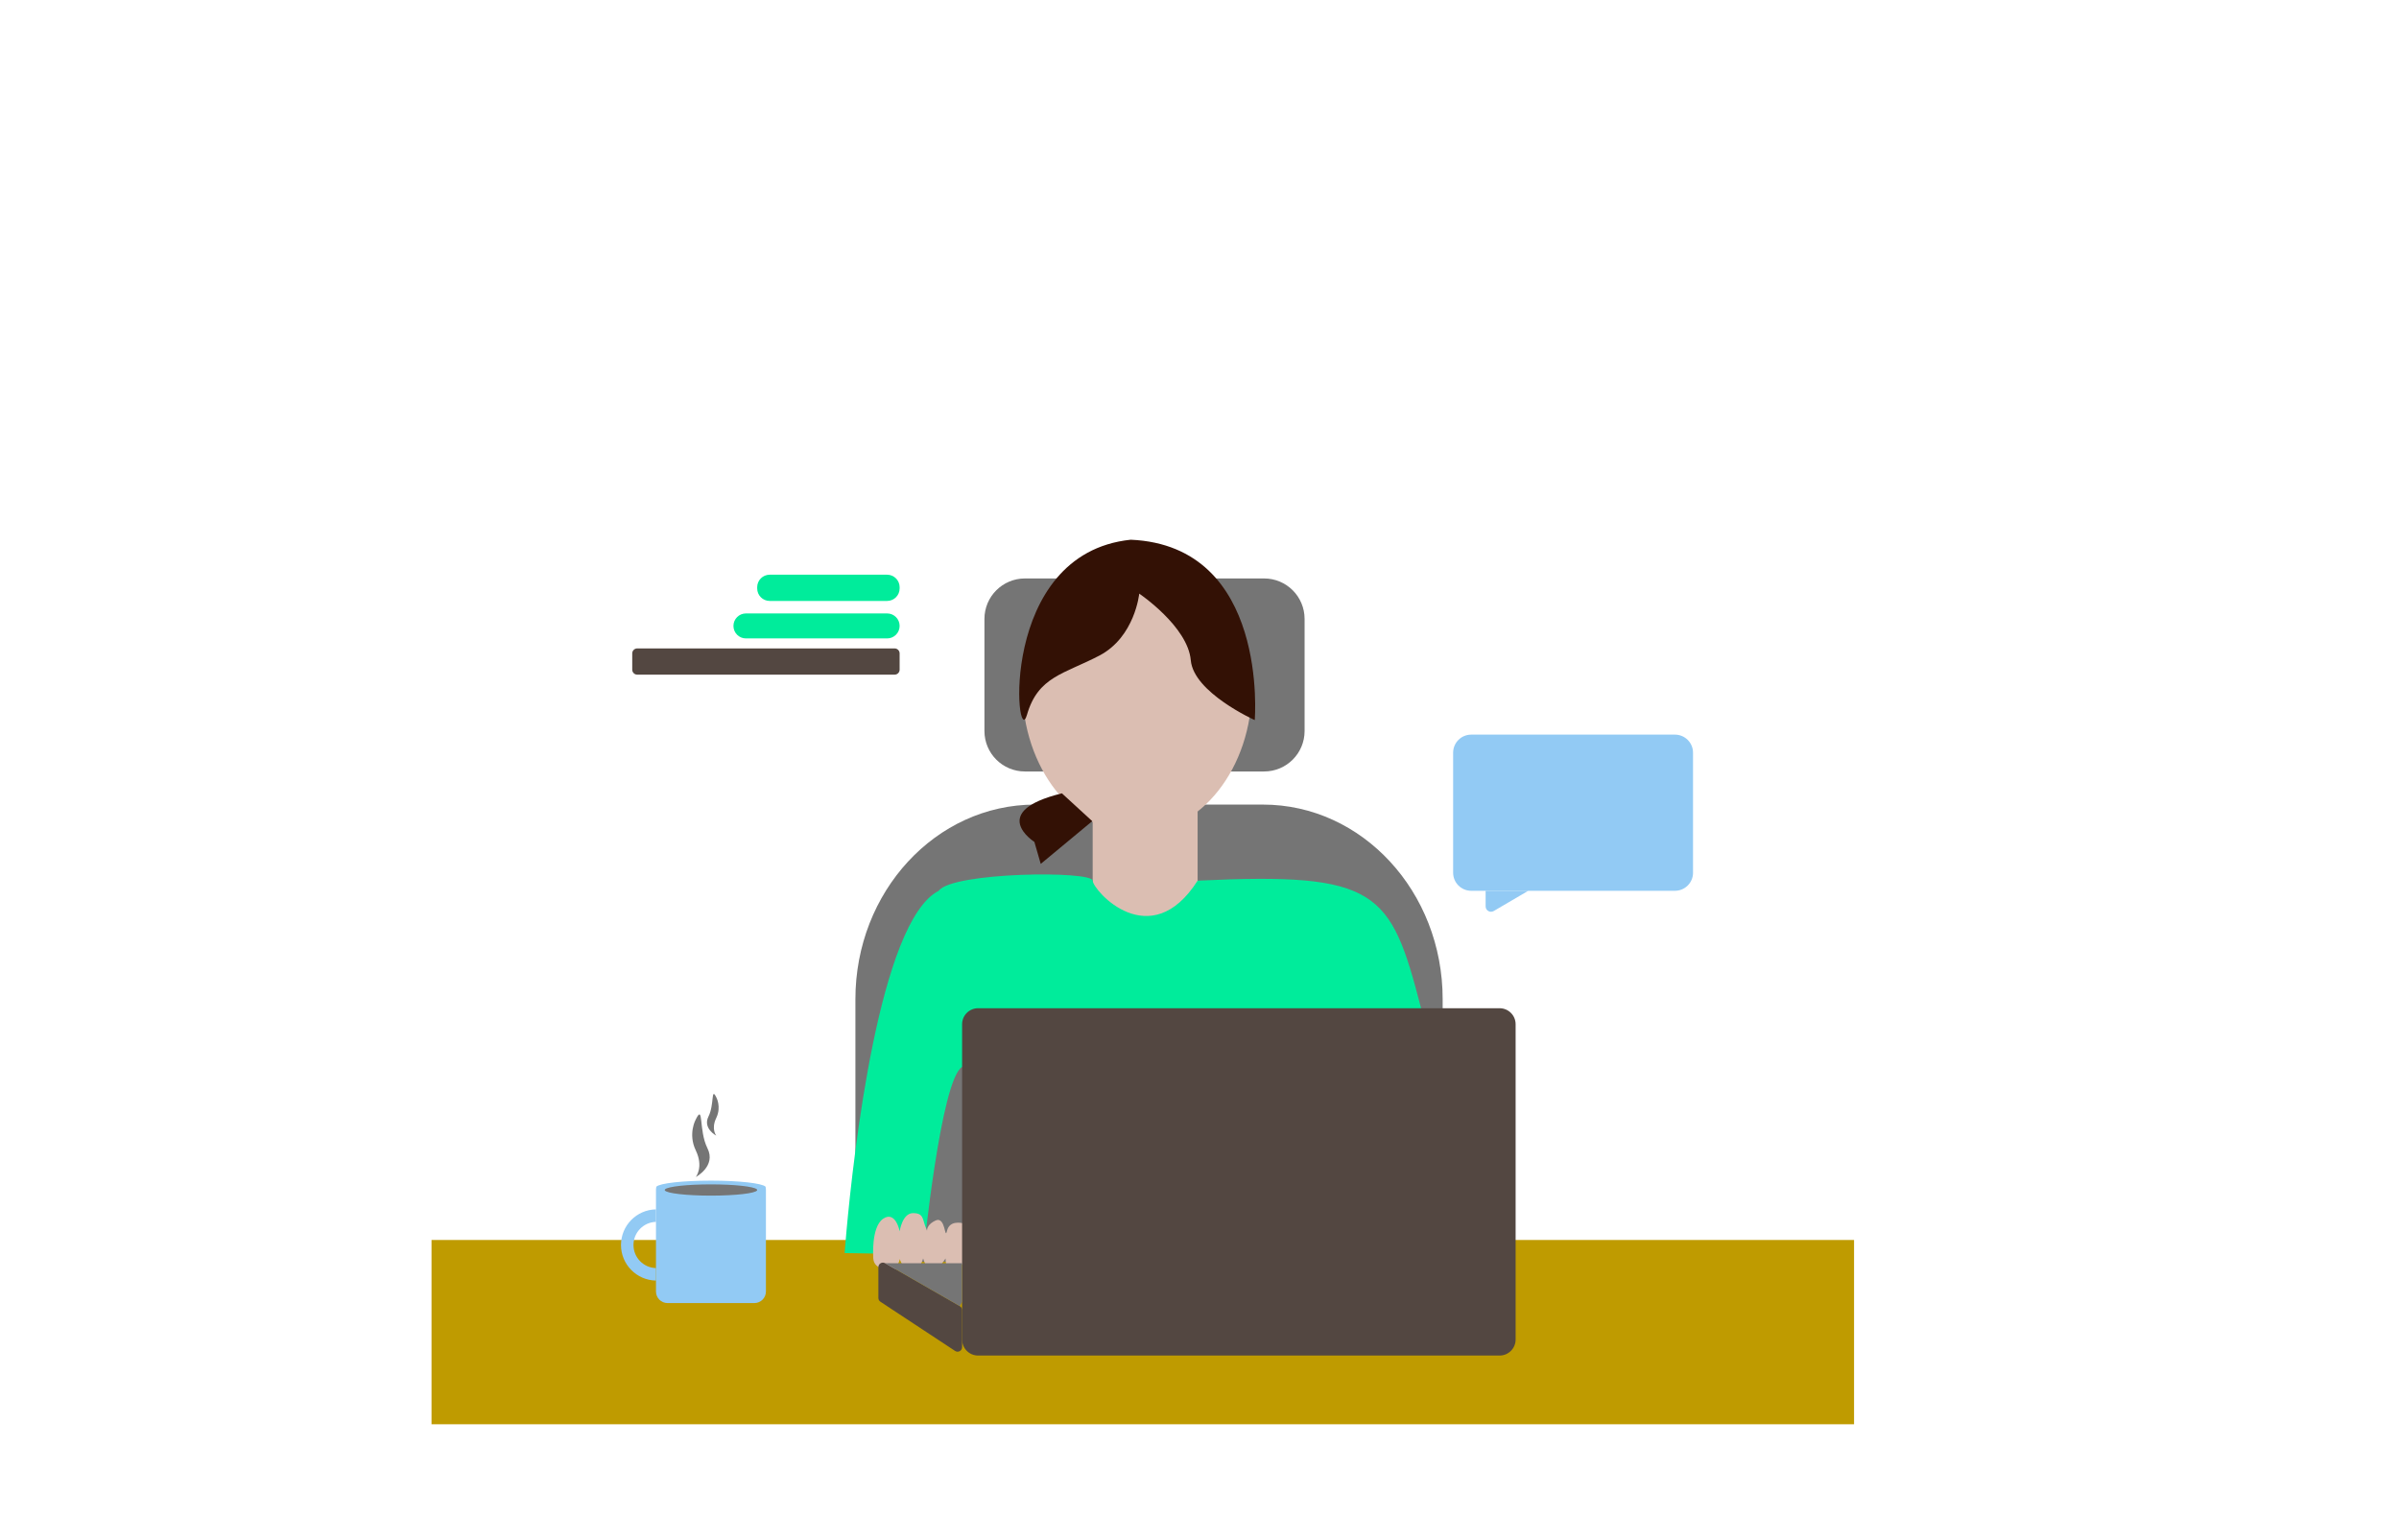<?xml version="1.0" encoding="utf-8"?>
<!-- Generator: Adobe Illustrator 25.2.1, SVG Export Plug-In . SVG Version: 6.00 Build 0)  -->
<svg version="1.1" xmlns="http://www.w3.org/2000/svg" xmlns:xlink="http://www.w3.org/1999/xlink" x="0px" y="0px"
	 viewBox="0 0 1920 1233" style="enable-background:new 0 0 1920 1233;" xml:space="preserve">
<style type="text/css">
	.st0{display:none;}
	.st1{display:inline;fill:#EDFFC6;stroke:#EAFFB3;stroke-miterlimit:10;}
	.st2{fill:#BF9B00;}
	.st3{fill:#73FF55;}
	.st4{fill:#757575;}
	.st5{fill:#92CAF4;}
	.st6{fill:#534741;}
	.st7{fill:#00EC9B;}
	.st8{display:inline;fill:none;stroke:#000000;stroke-width:4;stroke-miterlimit:10;}
	.st9{display:inline;fill:#4D4B45;stroke:#000000;stroke-width:3;stroke-miterlimit:10;}
	.st10{fill:#DBBEB2;}
	.st11{fill:#331105;}
	.st12{fill:#007DD9;}
</style>
<g id="Layer_8" class="st0">
	<rect x="350.5" y="285.5" class="st1" width="1138" height="854"/>
</g>
<g id="Layer_5">
	<rect x="345.36" y="992.5" class="st2" width="1138.5" height="147.5"/>
	<path class="st3" d="M1110,833H808.49c0,0-30.72-10.77-20.6,42.62C798,929,793.17,1043,793.17,1043S824,907,1110,833z"/>
</g>
<g id="Layer_2">
	<path class="st4" d="M1011.73,617.5H820.26c-17.88,0-32.38-14.5-32.38-32.38v-89.74c0-17.88,14.5-32.38,32.38-32.38h191.47
		c17.88,0,32.38,14.5,32.38,32.38v89.74C1044.11,603,1029.61,617.5,1011.73,617.5z"/>
	<path class="st4" d="M1154.61,799.77v150.87c0,32.79-24.54,59.36-54.82,59.36H739.43c-30.28,0-54.82-26.57-54.82-59.36V799.77
		c0-86.03,64.4-155.77,143.85-155.77h182.3C1090.21,644,1154.61,713.73,1154.61,799.77z"/>
</g>
<g id="Layer_4">
	<path class="st5" d="M1355,698.53c0,7.99-6.48,14.47-14.47,14.47H1188.4h-10.94c-7.99,0-14.47-6.48-14.47-14.47v-96.06
		c0-7.99,6.48-14.47,14.47-14.47h163.06c7.99,0,14.47,6.48,14.47,14.47V698.53z"/>
	<path class="st5" d="M1223.13,713l-27.65,16.2c-2.87,1.68-6.48-0.39-6.48-3.71V713H1223.13z"/>
</g>
<g id="Layer_6">
	<path class="st5" d="M613,952.28v81.44c0,5.13-4.15,9.28-9.28,9.28h-69.44c-5.13,0-9.28-4.15-9.28-9.28v-81.44
		c0-0.48,0.04-0.94,0.11-1.4v-0.01c0.05-0.36,0.13-0.71,0.22-1.05c2.69-2.72,21.21-4.82,43.67-4.82s40.98,2.1,43.67,4.82
		c0.09,0.34,0.17,0.69,0.22,1.05v0.01C612.96,951.34,613,951.8,613,952.28z"/>
</g>
<g id="Layer_7">
	<path class="st6" d="M716,540H510c-2.21,0-4-1.79-4-4v-13c0-2.21,1.79-4,4-4h206c2.21,0,4,1.79,4,4v13
		C720,538.21,718.21,540,716,540z"/>
	<path class="st7" d="M710,481h-94c-5.52,0-10-4.48-10-10v-1c0-5.52,4.48-10,10-10h94c5.52,0,10,4.48,10,10v1
		C720,476.52,715.52,481,710,481z"/>
	<path class="st7" d="M710,511H597c-5.52,0-10-4.48-10-10l0,0c0-5.52,4.48-10,10-10h113c5.52,0,10,4.48,10,10l0,0
		C720,506.52,715.52,511,710,511z"/>
</g>
<g id="Layer_1" class="st0">
	<rect x="525" y="942" class="st8" width="88" height="100"/>
	<rect x="527" y="942" class="st8" width="88" height="100"/>
	<line class="st9" x1="1189" y1="612.98" x2="1327.3" y2="612.98"/>
</g>
<g id="Layer_9">
	<rect x="874.5" y="624" class="st10" width="84" height="120"/>
	<ellipse class="st10" cx="910.1" cy="550.38" rx="91.9" ry="116.62"/>
	<g id="Layer_13">
		<path class="st7" d="M874.5,704.89c0.5,8.11,46.16,59.4,84,0C1103,698,1113,713,1137.34,807c-10.51,77.55-12.26,203-12.26,203
			l-318.64-0.77l6.26-163.54c0,0,4.53-20.01-42.71,8.31c-17,10.19-31,150-31,150l-63-1c0,0,0.49-6.81,1.54-18.36
			C683,924.72,703.76,737.31,751.3,713C762,698,874,696.79,874.5,704.89z"/>
		<path class="st10" d="M698.92,1007.39c0.66,10.4,17.2,9.65,17.2,9.65s4.49-8.17,3.93-9.65c-0.57-1.49,2.56,10.42,9.62,9.67
			s9.14-9.79,9.14-9.79s3.08,10.53,7.79,9.78c4.71-0.74,10.16-9.78,10.16-9.78s-0.25,11.27,6.43,9.78c6.69-1.49,9.14-9.78,9.14-9.78
			s3.78-26.78,0-27.81c-3.78-1.03-12.4-2.51-14.39,5.66c-1.99,8.17-0.93-12.11-9.28-8.17c-11.57,5.46-3.98,14.11-7.29,6.68
			S739.76,971,730.74,971c-8.62,0-10.7,14.52-10.7,14.52s-3.22-16.75-13.17-10.07S698.92,1007.39,698.92,1007.39z"/>
	</g>
	<g id="Layer_3">
		<path class="st6" d="M1200.18,1085H782.82c-7.08,0-12.82-5.74-12.82-12.82V819.82c0-7.08,5.74-12.82,12.82-12.82h417.36
			c7.08,0,12.82,5.74,12.82,12.82v252.36C1213,1079.26,1207.26,1085,1200.18,1085z"/>
		<path class="st6" d="M703,1014.23v24.68c0,1.21,0.61,2.34,1.62,3.01l59.79,39.4c2.4,1.58,5.59-0.14,5.59-3.01v-29.72
			c0-1.29-0.69-2.48-1.81-3.13l-59.79-34.36C706,1009.72,703,1011.46,703,1014.23z"/>
		<polygon class="st4" points="708.4,1011.1 770,1011.1 770,1042 768.19,1045.46 		"/>
		<path class="st5" d="M507,996.5c0,10.05,8.01,18.23,18,18.49v10c-15.51-0.26-28-12.92-28-28.49s12.49-28.23,28-28.49v10
			C515.01,978.27,507,986.45,507,996.5z"/>
	</g>
	<path class="st11" d="M911.77,475.15c0,0-3.44,34.72-31.92,49.6c-28.48,14.88-49.1,16.74-57.94,47.42
		c-8.84,30.68-23.93-129.03,83.04-140.17c110.94,4.86,99.26,144.36,99.26,144.36s-48.95-21.98-51.19-47.89
		C950.67,501.4,911.77,475.15,911.77,475.15z"/>
	<path class="st11" d="M849.89,635c-60.03,14.71-22.04,38.88-22.04,38.88l5.09,17.59l41.23-34.21L849.89,635z"/>
</g>
<g id="Layer_10">
	<path class="st12" d="M936,1073"/>
</g>
<g id="Layer_11">
</g>
<g id="Layer_12">
	<path class="st4" d="M721,778.8"/>
	<path class="st4" d="M606,952.5c0,0.11-0.03,0.2-0.09,0.3v0.01c-1.32,2.34-17.34,4.19-36.91,4.19s-35.59-1.85-36.91-4.19v-0.01
		c-0.07-0.1-0.09-0.2-0.09-0.3c0-0.19,0.09-0.38,0.28-0.56c2.26-2.23,17.84-3.94,36.72-3.94s34.46,1.72,36.72,3.94
		C605.91,952.12,606,952.31,606,952.5z"/>
	<path class="st4" d="M556.86,896c0,0-6.45,11.41,0,24.81s0,21.28,0,21.28s16.5-8.68,9.33-23.04
		C559.01,904.68,563.31,882.98,556.86,896z"/>
	<path class="st4" d="M573.25,878.28c0,0,4.3,7.61,0,16.53c-4.3,8.93,0,14.18,0,14.18s-11-5.79-6.22-15.36
		C571.82,884.07,568.95,869.6,573.25,878.28z"/>
</g>
</svg>
